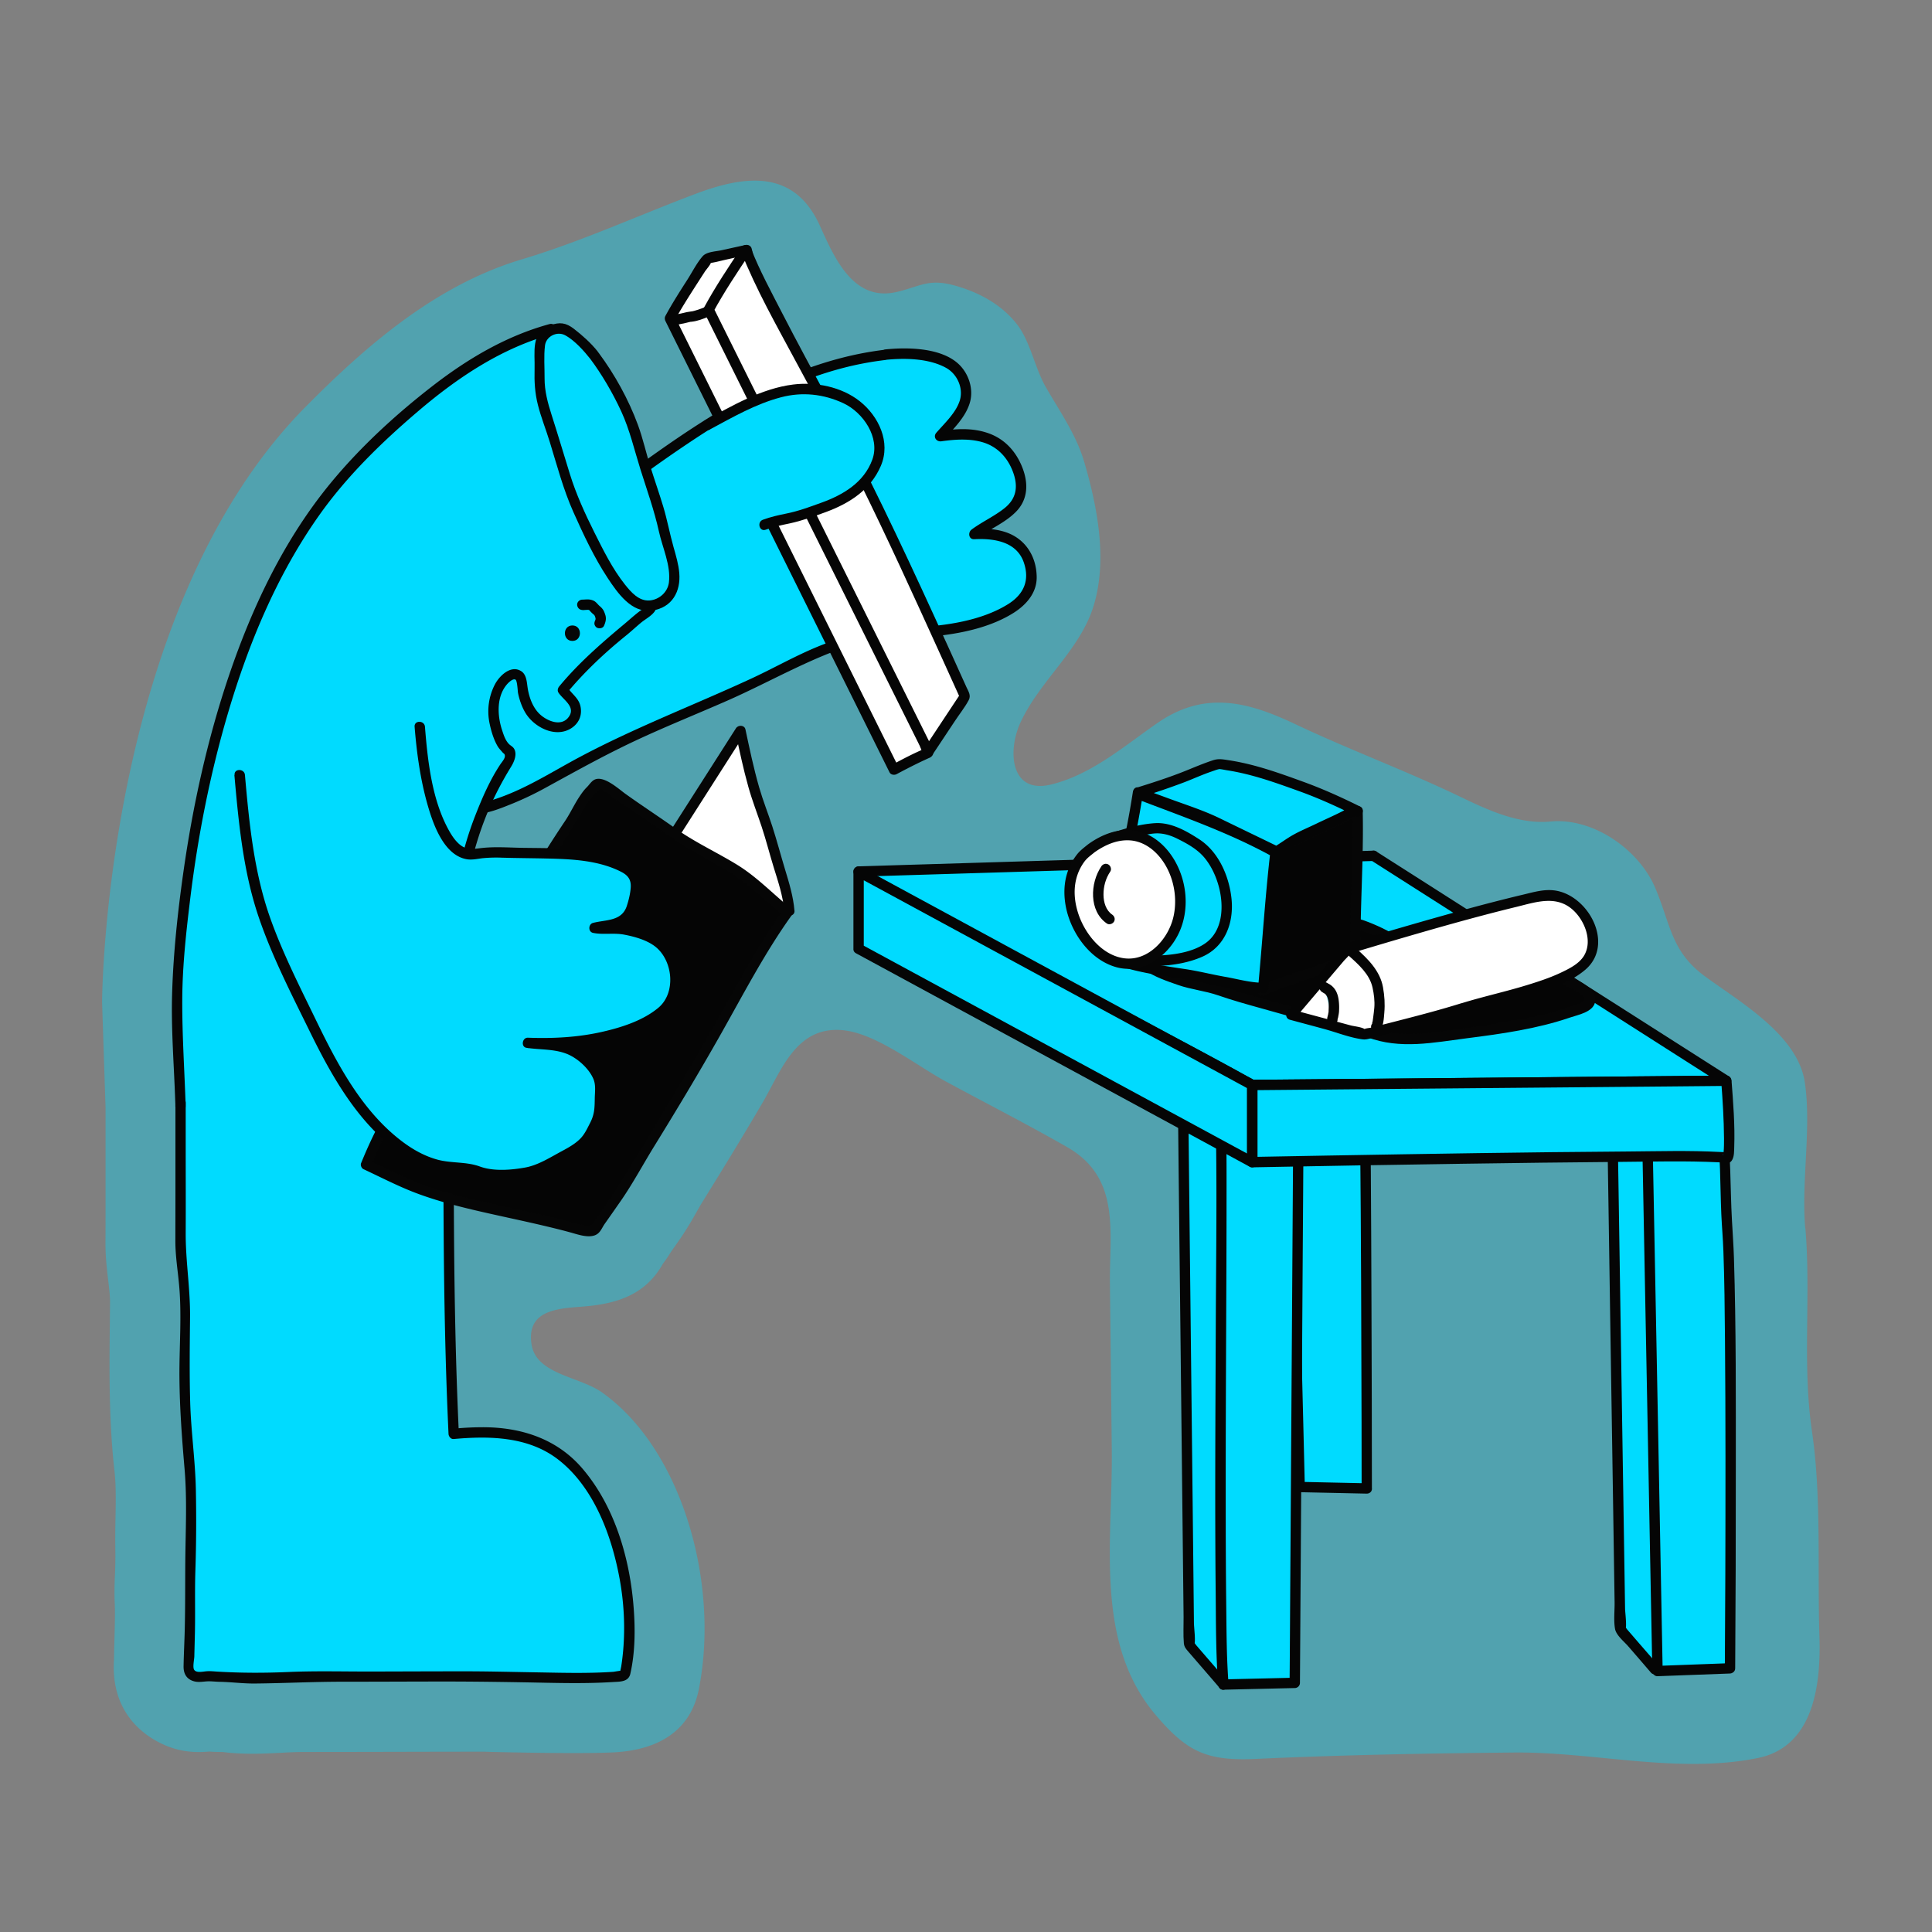 <svg xmlns="http://www.w3.org/2000/svg" width="246" height="246" fill="none"><rect width="100%" height="100%" fill="#808080" stroke="none"/><path fill="#00DBFF" d="M229.858 156.36c-.51-6.007.817-12.733-.053-18.556-.896-6.015-8.241-10.207-12.687-13.469-4.331-3.175-4.357-6.507-6.334-11.225-2.056-4.911-7.898-9.023-13.346-8.506-4.094.386-8.038-1.491-11.658-3.227-6.879-3.297-14.049-5.945-20.945-9.216-5.922-2.798-11.43-4.262-17.414-.132-4.243 2.929-8.443 6.62-13.609 7.866-5.166 1.245-5.543-4.28-3.883-7.883 2.434-5.28 7.477-9.147 9.251-14.654 1.898-5.902.572-12.742-1.124-18.538-1.01-3.455-3.11-6.428-4.885-9.515-1.397-2.429-1.986-5.805-3.62-7.936-1.977-2.578-4.876-4.148-7.968-5.007-3.4-.947-4.402.123-7.459.824-5.492 1.245-7.89-4.384-9.735-8.462-3.277-7.235-9.55-6.41-15.867-4.025-7.362 2.78-14.54 6.068-22.096 8.33-10.86 3.245-19.742 10.91-27.552 18.81C13.299 77.71 13 127.046 13 127.545v.158l.44 13.365v12.426c0 1.482 0 2.972-.01 4.454-.026 1.938.176 3.622.352 5.122.123 1.043.228 1.946.228 2.648l-.026 2.788c-.062 6.078-.132 12.365.589 18.758.21 1.833.175 3.937.131 6.156a104.343 104.343 0 0 0-.017 4.078 53.602 53.602 0 0 1-.053 3.078c-.044 1.078-.088 2.192-.026 3.516.061 1.307.009 2.999-.035 4.639-.027.824-.044 1.631-.053 2.359v.166c-.562 7.954 5.42 10.629 7.266 11.26 1.115.386 2.284.57 3.55.57.526 0 .992-.035 1.37-.061.483.044.931.052 1.326.052h.273c1.168.149 2.425.228 3.813.228 1.388 0 2.662-.07 3.822-.131a50.84 50.84 0 0 1 2.618-.097c3.883 0 7.766-.008 11.65-.017 3.777-.009 7.555-.018 11.272-.018.149 0 .518.009 1.036.027 2.162.052 6.651.149 10.552.149 2.126 0 3.769-.027 5.017-.088 7.749-.386 10.2-4.551 10.885-7.98 1.845-9.225.193-20.125-4.314-28.439-1.968-3.639-4.586-6.98-7.977-9.4-2.9-2.07-8.426-2.28-9.005-6.174-.686-4.639 3.97-4.525 7.02-4.814 4.102-.386 7.581-1.587 9.716-5.419.22-.29.51-.684.817-1.176.246-.394.519-.771.791-1.157.343-.491.694-.982 1.02-1.491a47.191 47.191 0 0 0 1.633-2.718c.273-.474.536-.947.826-1.412 2.109-3.403 4.876-7.892 7.582-12.514 2.399-4.095 4.261-9.778 10.165-9.269 4.27.368 9.427 4.507 13.214 6.551 5.131 2.78 10.358 5.445 15.428 8.348 6.835 3.911 5.368 10.769 5.438 17.372l.237 21.256c.123 11.541-2.284 24.458 5.65 33.744 3.997 4.683 6.519 5.806 12.704 5.525 10.947-.509 21.911-.71 32.867-.815 10.244-.097 20.831 2.762 31.04.701 7.152-1.447 8.039-9.409 7.846-15.443-.273-8.523.281-17.74-.949-26.141-1.265-8.602-.106-17.205-.844-25.913l-.017.009Z" opacity=".37"/><path fill="#00DBFF" d="M112.716 45.166c2.275-.255 7.608-.062 9.207 2.026 2.68 3.498-.132 5.962-2.24 8.356 3.743-.552 8.065-.473 9.866 4.175 1.968 5.077-2.337 5.858-5.508 8.27 3.523-.22 7.081.718 7.292 5.383.255 5.63-11.668 7.06-15.252 7.174-2.039.061-3.787.868-5.869.938-1.573.052-2.776.316-4.323.868-2.222.798-4.243 1.894-6.37 2.929a224.548 224.548 0 0 1-12.053 5.402C81.5 93.168 75.78 95.905 69.77 99.368c-2.231 1.289-6.44 3.324-9.075 3.587-2.636.263-2.285-5.227-3.453-8.068-2.618-6.357-3.497-13.364-6.098-19.651-.667-1.614 12.836-6.656 14.11-7.27 2.17-1.052 4.13-1.342 6.414-1.912 2.759-.693 4.84-2.5 7.099-4.157 10.095-7.4 21.147-15.302 33.948-16.74v.009Z"/><path fill="#050505" d="M112.718 45.824c2.451-.255 5.517-.21 7.731 1.008 1.414.772 2.232 2.552 1.775 4.113-.457 1.56-1.907 2.903-2.996 4.148-.466.526 0 1.192.641 1.096 1.748-.246 3.602-.377 5.307.14 1.968.597 3.286 2.14 3.909 4.06.554 1.72.255 3.157-1.159 4.297-1.309 1.053-2.873 1.745-4.218 2.745-.474.35-.386 1.263.334 1.228 2.469-.132 5.395.28 6.317 2.955.782 2.28 0 4.051-1.977 5.297-3.426 2.148-8.003 2.77-11.983 2.981-1.538.08-2.979.447-4.481.737-1.766.342-3.532.272-5.271.798-3.805 1.157-7.328 3.28-10.921 4.946-7.327 3.393-14.865 6.26-22 10.067-3.127 1.666-6.123 3.586-9.444 4.867-.694.271-1.406.517-2.126.71-.51.14-1.344.447-1.872.272-.905-.307-1.115-1.815-1.282-2.605-.273-1.271-.422-2.578-.747-3.84-.413-1.588-1.142-3.087-1.643-4.648-1.195-3.718-2.02-7.542-3.137-11.278a69.854 69.854 0 0 0-.843-2.622c-.15-.43-.307-.859-.474-1.289-.062-.166-.334-1.087-.378-.868-.035.176.088-.061.22-.166.237-.193.474-.377.729-.553 1.651-1.087 3.496-1.894 5.297-2.692 1.801-.798 3.77-1.605 5.667-2.376 1.898-.772 3.655-1.57 5.614-2.044 1.731-.42 3.462-.745 5.06-1.57 1.6-.824 2.909-1.885 4.297-2.92 2.917-2.174 5.878-4.305 8.9-6.33 6.07-4.07 12.555-7.735 19.662-9.603a40.185 40.185 0 0 1 5.492-1.044c.834-.096.843-1.412 0-1.315-7.758.912-14.936 4.078-21.56 8.103-3.357 2.034-6.572 4.27-9.753 6.568-1.581 1.14-3.145 2.306-4.709 3.464-1.564 1.157-3.25 2.27-5.192 2.788-1.942.518-3.734.79-5.518 1.509-.685.271-1.344.596-2.03.877-1.888.771-3.777 1.534-5.648 2.34-2.03.878-4.103 1.764-5.983 2.939-.536.333-1.151.71-1.538 1.227-.597.816-.088 1.509.237 2.368 1.459 3.902 2.346 7.971 3.462 11.97.949 3.394 2.38 6.594 2.996 10.067.316 1.771.72 4.92 3.127 4.884 1.459-.026 2.996-.648 4.332-1.183a40.353 40.353 0 0 0 4.49-2.123c3.76-2.06 7.485-4.139 11.368-5.963 3.918-1.841 7.942-3.446 11.905-5.191 3.962-1.745 8.056-3.999 12.203-5.718.905-.377 1.836-.719 2.794-.955 1.089-.272 2.17-.281 3.286-.404 1.783-.193 3.479-.798 5.289-.885 4.243-.21 9.111-.869 12.774-3.166 1.626-1.026 2.97-2.552 2.952-4.56-.026-2.675-1.476-4.946-4.068-5.761-1.247-.395-2.591-.448-3.892-.378l.334 1.228c1.599-1.192 3.558-1.964 4.973-3.394 1.511-1.517 1.608-3.516.896-5.463-.773-2.104-2.223-3.78-4.366-4.542-2.144-.763-4.27-.561-6.37-.263l.641 1.096c1.257-1.42 2.785-2.859 3.339-4.727.518-1.762-.158-3.788-1.52-5.007-2.258-2.008-6.414-2.07-9.251-1.78-.835.087-.844 1.403 0 1.315v.018Z"/><path fill="#fff" d="M85.307 40.518c1.336-2.481 4.753-7.602 4.753-7.602l5.035-1.114s5.166 21.037 9.172 28.737c4.366 8.41 13.908 35.313 13.908 35.313s-1.564.64-4.323 2.131L85.307 40.518Z"/><path fill="#050505" d="M85.876 40.852c.8-1.464 1.696-2.876 2.592-4.28.422-.657.843-1.306 1.265-1.963.229-.351.703-.834.817-1.237.106-.377-.193.29-.28.167.017.017.395-.088.403-.088.554-.088 1.116-.245 1.66-.368l2.935-.65-.808-.455c.8 3.27 1.678 6.515 2.592 9.76 1.564 5.55 3.189 11.154 5.421 16.486.773 1.842 1.722 3.587 2.539 5.402 1.063 2.333 2.038 4.7 2.996 7.077 2.117 5.244 4.111 10.54 6.07 15.846a704.103 704.103 0 0 1 3.444 9.488l.457-.807c-1.537.632-3.022 1.412-4.48 2.201l.905.237c-3.225-6.49-6.44-12.97-9.665-19.459-5.122-10.321-10.253-20.643-15.375-30.964-1.168-2.35-2.328-4.691-3.496-7.042-.378-.754-1.512-.096-1.143.667 3.225 6.489 6.44 12.97 9.665 19.459l15.375 30.964c1.168 2.35 2.328 4.691 3.496 7.042.159.324.607.394.905.236a78.246 78.246 0 0 1 3.093-1.578c.272-.132.553-.254.826-.386.061-.026.421-.184.246-.105.307-.132.588-.439.457-.807a677.67 677.67 0 0 0-8.769-23.458 210.181 210.181 0 0 0-5.614-12.829c-2.407-5.042-3.953-10.55-5.5-15.899a306.471 306.471 0 0 1-3.198-11.856c-.087-.36-.474-.535-.808-.456l-3.03.667c-.739.166-1.89.175-2.408.771-.747.86-1.31 1.991-1.924 2.956-.975 1.517-1.95 3.043-2.803 4.621-.404.745.73 1.412 1.142.667v-.027Z"/><path fill="#fff" d="M90.225 39.431c1.336-2.482 4.753-7.603 4.753-7.603s.352.903 1.538 3.359c3.76 7.813 8.1 15.355 12.106 23.054 4.367 8.41 14.242 30.42 14.242 30.42s-2.478 3.771-4.656 7.033L90.225 39.431Z"/><path fill="#050505" d="M90.797 39.764c1.424-2.622 3.102-5.12 4.753-7.603l-1.203-.157c1.924 4.884 4.595 9.55 7.063 14.162 2.671 4.99 5.439 9.936 7.96 15.013 3.594 7.252 6.941 14.627 10.288 21.993.879 1.938 1.757 3.876 2.636 5.823v-.667c-1.546 2.35-3.101 4.692-4.656 7.033h1.142c-3.154-6.349-6.317-12.698-9.471-19.055-5.026-10.102-10.051-20.213-15.077-30.315l-3.426-6.893c-.378-.754-1.511-.096-1.142.666 3.154 6.35 6.317 12.698 9.47 19.056 5.026 10.102 10.052 20.213 15.077 30.315l3.427 6.893c.237.473.887.386 1.142 0 .931-1.395 1.862-2.798 2.785-4.192.58-.886 1.282-1.754 1.783-2.692.317-.605-.035-1.096-.298-1.666-1.38-3.07-2.777-6.139-4.182-9.208-4.209-9.19-8.523-18.31-13.32-27.21-2.029-3.763-4.067-7.516-6.018-11.313-1.362-2.648-2.811-5.314-3.9-8.085-.212-.526-.87-.658-1.204-.158-1.66 2.482-3.33 4.98-4.753 7.603-.404.745.729 1.412 1.142.666l-.018-.009Z"/><path fill="#00DBFF" d="M90.085 39.678c-.334.131-.668.28-1.02.386-.237.07-.483.149-.72.201-.21.044-.44.044-.65.097-.123.026-.264.044-.387.079-.202.052-.386.114-.597.149-.193.035-.395.052-.58.131"/><path fill="#050505" d="M89.908 39.046c-.334.132-.668.28-1.02.386-.166.053-.333.105-.5.15l-.22.052c-.079.017-.096.017-.044.008-.052 0-.096.01-.149.018-.36.044-.703.114-1.054.21-.317.088-.668.106-.975.22-.308.114-.58.447-.457.806.105.316.465.588.808.456.308-.113.659-.131.975-.219.15-.044.299-.079.457-.114.07-.017.132-.026.202-.044.08-.017.097-.017.044 0 .053 0 .097-.008.15-.017.737-.088 1.431-.368 2.126-.65.316-.13.58-.446.456-.806-.096-.307-.465-.596-.808-.456h.009Z"/><path fill="#00DBFF" d="M90.077 54.102c7.75-4.166 11.861-6.121 17.932-3.192 2.504 1.201 4.753 5.007 3.708 7.76-1.696 4.482-5.702 5.595-9.647 6.858-3.101 1-1.748.167-4.753 1.28"/><path fill="#050505" d="M90.41 54.672c2.89-1.552 5.842-3.254 9.04-4.087 2.706-.71 5.403-.42 7.933.755 2.531 1.175 4.692 4.375 3.699 7.155-1.054 2.938-3.734 4.525-6.528 5.525-1.432.517-2.917 1.07-4.419 1.368-1.037.21-1.986.42-2.996.789-.79.29-.448 1.561.352 1.272 1.036-.386 2.011-.588 3.075-.807 1.555-.333 3.11-.903 4.603-1.447 3.014-1.114 5.676-2.824 6.985-5.867 1.309-3.043-.29-6.331-2.653-8.217-2.364-1.885-5.676-2.499-8.514-2.148-4.024.5-7.74 2.701-11.245 4.586-.747.404-.08 1.535.667 1.14v-.017Z"/><path fill="#00DBFF" d="M57.691 136.068c0-10.751-.588-21.493 3.321-31.7.387-1.009.8-2 1.248-2.982.632-1.386 1.274-2.718 2.152-3.946.281-.395.501-.833.545-1.333.062-.623-.325-.561-.685-.956-.396-.43-.668-1.149-.87-1.71-.378-1.052-.694-2.324-.571-3.446.158-1.395.905-3.929 2.6-4.104.747-.08.879.368.993 1.043.132.772.176 1.509.492 2.236.167.386.378.72.492 1.114.053.193.167.368.299.509.334.35.685.763 1.072 1.06.492.378 1.16.544 1.766.667.659.132 1.397 0 1.941-.403.404-.298.782-.737.835-1.245.053-.544-.044-1.14-.343-1.605-.254-.403-.615-.728-.966-1.052-.114-.106-.281-.246-.325-.386.22-.21.325-.491.545-.684.43-.386.825-.807 1.238-1.21.589-.58 1.116-1.22 1.678-1.824.747-.798 1.59-1.553 2.416-2.254 1.01-.85 2.074-1.649 3.067-2.517.28-.245.483-.482.79-.701.308-.22.58-.413.853-.658.342-.307.817-.474.667-1.026a8.656 8.656 0 0 1-.246-1.263 4.756 4.756 0 0 0-.123-.614c-.298-1.078-.729-2.13-1.133-3.165-1.177-2.964-2.574-5.84-3.989-8.7-3.347-6.778-6.686-13.67-7.257-21.318-8.416 2.254-16.069 8.138-24.485 16.644-21.648 21.888-23.116 65.77-23.116 68.988l.44 13.364v11.172c0 1.991.008 3.982-.01 5.981-.026 2.613.598 5.104.58 7.726-.052 6.813-.254 13.671.51 20.406.413 3.683.114 7.436.176 11.154.053 2.982-.167 4.455-.08 6.305.115 2.385-.043 5.2-.078 7.629-.018 1.228-.334 1.816.79 2.201.484.167 1.837-.14 2.381-.008.43.096 1.459 0 1.907.079 2.926.464 6.405-.027 9.383-.027 7.661 0 15.322-.044 22.984-.044.817 0 17.896.509 18.037-.21 1.282-6.393.395-15.118-3.339-22.011-4.349-8.024-10.077-9.427-18.459-8.655-.826-17.416-.632-34.84-.632-52.291"/><path fill="#050505" d="M58.35 136.068c0-10.575-.545-21.449 3.294-31.525.932-2.447 2.065-4.692 3.436-6.92.377-.613.8-1.578.377-2.288-.149-.254-.404-.368-.614-.561-.493-.474-.712-1.193-.923-1.833-.597-1.824-.72-4.244.641-5.814.158-.184.756-.79 1.081-.587.228.149.272 1.464.316 1.692.185.947.598 2.105 1.178 2.885 1.22 1.666 3.777 2.85 5.675 1.561.79-.535 1.221-1.36 1.16-2.306-.088-1.412-1.028-1.807-1.73-2.877l-.106.798c2.231-2.7 4.84-5.156 7.564-7.357.642-.517 1.248-1.087 1.88-1.614.536-.456 1.283-.833 1.722-1.394.36-.473.273-.92.158-1.464-.166-.798-.28-1.579-.535-2.36-2.329-7.058-6.397-13.416-9.129-20.3-1.52-3.823-2.653-7.796-2.987-11.909-.035-.42-.395-.754-.835-.63-5.438 1.481-10.323 4.357-14.76 7.777-4.726 3.648-9.277 7.814-13.073 12.418-5.939 7.2-10.007 15.767-12.985 24.553-2.759 8.147-4.613 16.601-5.816 25.107-.72 5.077-1.265 10.207-1.423 15.337-.141 4.569.245 9.19.395 13.759l.026.675c.027.842 1.318.851 1.318 0v-.456c0-.85-1.318-.85-1.318 0v11.839c0 1.92-.009 3.841-.009 5.761 0 1.921.317 3.78.484 5.674.342 3.841.008 7.778.035 11.637.026 3.858.316 7.769.65 11.663.334 3.893.132 7.804.097 11.68-.027 2.912 0 5.823-.07 8.734-.036 1.579-.124 3.166-.15 4.745-.018.973.413 1.692 1.406 1.929.5.123 1.036.026 1.537-.009.545-.035 1.063.044 1.608.053 1.52.026 3.031.236 4.56.219 3.61-.035 7.213-.219 10.833-.228 3.97 0 7.95-.018 11.922-.026 3.97-.009 7.731.035 11.606.105 3.874.07 7.432.193 11.131-.035.931-.062 2.038.017 2.284-1.061.65-2.885.633-6.007.378-8.927-.536-6.06-2.451-12.461-6.448-17.162-3.163-3.727-7.6-5.235-12.397-5.296a38.315 38.315 0 0 0-4.024.184l.659.657c-.817-17.415-.633-34.857-.633-52.29 0-.851-1.318-.851-1.318 0 0 17.433-.184 34.875.633 52.29.018.334.29.693.659.658 4.595-.412 9.532-.324 13.337 2.64 4.524 3.525 6.782 9.681 7.784 15.135.553 3.008.72 6.095.457 9.147-.062.675-.14 1.35-.246 2.025-.01.079-.194.886-.167.904 0 0 .237-.404.28-.351-.043-.044-1.018.131-1.106.14-3.418.237-6.888.114-10.314.061-3.032-.052-6.063-.131-9.094-.122-3.76 0-7.52.017-11.272.026-3.751.009-7.16-.096-10.727.061-3.04.132-6 .132-9.032-.052-.457-.026-.887-.079-1.353-.044-.44.026-1.344.263-1.608-.21-.193-.351.027-1.298.035-1.684.018-.824.044-1.658.062-2.482.08-2.797-.018-5.586.07-8.375.114-3.463.132-6.971.062-10.444-.08-3.683-.615-7.348-.72-11.04-.106-3.692-.053-7.244-.018-10.865.035-3.622-.571-7.121-.554-10.707.018-3.587 0-7.288 0-10.936v-5.594c0-.851-1.318-.851-1.318 0v.456h1.318c-.15-4.534-.457-9.085-.439-13.619.018-4.279.492-8.585 1.01-12.829.976-8.007 2.54-15.97 4.824-23.712 2.61-8.822 6.202-17.486 11.527-25.045 3.567-5.069 8.082-9.454 12.8-13.461 4.99-4.244 10.578-7.963 16.966-9.708l-.835-.631c.553 6.814 3.19 13.11 6.141 19.196 1.617 3.332 3.312 6.62 4.736 10.04.659 1.579 1.397 3.21 1.678 4.903.052.298.29.876.158 1.148-.106.22-.668.544-.844.684-.632.483-1.212 1.018-1.818 1.526-2.961 2.473-5.87 4.999-8.338 7.98-.184.22-.272.535-.105.798.615.938 2.266 1.815 1.291 3.122-.975 1.307-2.846.43-3.707-.412-.861-.842-1.292-2.06-1.485-3.175-.132-.754-.114-1.806-.852-2.27-1.336-.834-2.803.64-3.356 1.727a7.456 7.456 0 0 0-.66 4.937c.203.964.51 2.017 1.01 2.876.177.307.414.535.642.807.167.193.238.131.29.368.08.36-.351.833-.544 1.114-1.353 2.026-2.329 4.288-3.216 6.551-1.854 4.726-2.776 9.742-3.19 14.784-.474 5.806-.298 11.646-.298 17.46 0 .851 1.318.851 1.318 0v-.009Z"/><path fill="#00DBFF" d="m155.777 214.492-4.376-5.06-.746-67.9 6.281 2.499.844 62.209"/><path fill="#050505" d="m156.242 214.027-2.477-2.859-1.468-1.701c-.087-.097-.254-.395-.386-.447-.229-.088.097.412.14.377.229-.167-.026-2.333-.026-2.605l-.158-14.785-.448-40.566-.106-9.918-.834.631c2.091.833 4.182 1.666 6.282 2.491l-.484-.632.29 20.976c.15 11.19.308 22.371.457 33.56l.106 7.673c.008.842 1.326.851 1.317 0l-.289-20.976c-.15-11.189-.308-22.37-.457-33.56l-.106-7.673c0-.315-.211-.526-.483-.631-2.091-.833-4.182-1.666-6.282-2.49-.404-.158-.834.245-.834.631.026 2.718.061 5.428.087 8.147l.211 18.836.238 21.528c.061 5.288.114 10.585.175 15.873.009 1.096-.061 2.236.035 3.332.044.473.282.737.589 1.087l3.189 3.692.791.921c.553.64 1.485-.289.931-.93v.018Z"/><path fill="#00DBFF" d="m210.681 212.518-4.376-5.068-1.045-67.217 7.134 2.438"/><path fill="#050505" d="M211.146 212.053c-.826-.956-1.652-1.912-2.478-2.859l-1.467-1.701c-.088-.096-.255-.395-.386-.447-.229-.088.096.412.14.377.22-.158-.035-2.28-.035-2.534l-.228-14.61c-.211-13.399-.413-26.799-.624-40.198a3599.77 3599.77 0 0 1-.149-9.857l-.835.632c2.381.815 4.753 1.622 7.134 2.438.808.271 1.151-1 .351-1.272-2.381-.816-4.753-1.622-7.134-2.438-.404-.14-.843.228-.834.632.14 8.953.281 17.906.413 26.851.193 12.312.386 24.615.571 36.927.017 1.088-.132 2.315.052 3.394.141.824 1.151 1.622 1.678 2.227.967 1.114 1.925 2.228 2.891 3.35.553.64 1.485-.289.931-.929l.009.017Z"/><path fill="#00DBFF" d="M174.024 189.525s-.027-55.422-.571-63.516c-.387-5.621 0-10.207-.765-16.24h-9.181l1.977 79.572 8.54.184Z"/><path fill="#050505" d="M174.683 189.525c0-7.647-.027-15.293-.053-22.931-.044-11.672-.07-23.344-.325-35.007-.035-1.754-.07-3.508-.176-5.262-.316-5.515-.105-11.058-.782-16.547-.044-.351-.263-.658-.659-.658h-9.181c-.351 0-.667.298-.659.658.062 2.639.132 5.288.194 7.927l.474 18.933c.193 7.673.378 15.337.571 23.01l.492 19.898c.053 2.175.106 4.358.167 6.533.026 1.035-.035 2.104.079 3.13v.132c.009.36.299.649.659.658l8.54.184c.852.017.852-1.298 0-1.316l-8.54-.184.659.658c-.062-2.64-.132-5.288-.193-7.927l-.475-18.933c-.193-7.673-.378-15.338-.571-23.011l-.492-19.897c-.053-2.175-.105-4.358-.167-6.533l-.052-2.043c0-.307.07-.789-.027-1.088-.009-.035 0-.096 0-.131l-.659.658h9.181l-.659-.658c.659 5.332.413 10.689.756 16.047.088 1.421.132 2.851.176 4.28.131 5.06.175 10.12.228 15.171.114 11.935.149 23.869.176 35.813 0 2.815.009 5.639.009 8.454 0 .85 1.317.85 1.317 0l-.008-.018Z"/><path fill="#00DBFF" d="M220.282 212.431c.07-10.102.246-48.81-.317-55.676-.395-4.77 0-8.655-.79-13.768h-9.454l1.336 69.786 9.225-.342Z"/><path fill="#050505" d="M220.94 212.43c.062-8.392.08-16.784.08-25.176 0-9.032.043-18.074-.238-27.106-.052-1.587-.167-3.174-.254-4.762-.238-4.209-.097-8.4-.721-12.575-.044-.28-.369-.482-.632-.482h-9.454c-.351 0-.668.298-.659.658l.448 23.685.712 37.48c.053 2.876.105 5.753.167 8.62 0 .342.299.676.659.658l9.225-.342c.843-.035.852-1.35 0-1.315l-9.225.342.659.657-.448-23.685-.712-37.48c-.053-2.876-.105-5.753-.167-8.62l-.659.657h9.454l-.633-.482c.562 3.806.466 7.629.633 11.462.07 1.56.21 3.104.263 4.665.141 3.727.167 7.462.202 11.189.088 10.006.07 20.003.044 30.009-.017 3.981-.035 7.962-.061 11.935 0 .85 1.309.85 1.317 0v.008Z"/><path fill="#00DBFF" d="M155.778 214.492c-.773-9.848-.035-60.184-.334-72.811l9.901.298-.474 72.293-9.093.211v.009Z"/><path fill="#050505" d="M156.437 214.491c-.255-3.271-.264-6.568-.299-9.848-.061-5.209-.07-10.417-.07-15.626 0-11.444.088-22.888.105-34.341 0-4.332.027-8.664-.079-12.996l-.659.658c3.304.096 6.598.202 9.902.298l-.659-.658-.158 24.405c-.088 12.979-.167 25.948-.255 38.927-.018 2.99-.035 5.98-.062 8.971l.659-.658-9.093.211c-.843.017-.852 1.332 0 1.315l9.093-.211a.662.662 0 0 0 .659-.657l.158-24.405c.088-12.978.167-25.948.255-38.927.018-2.99.035-5.98.062-8.971 0-.359-.308-.648-.659-.657-3.304-.097-6.598-.202-9.902-.298a.664.664 0 0 0-.659.657c.211 9.147.062 18.31.027 27.457-.044 11.259-.123 22.519-.009 33.779.035 3.85.017 7.726.316 11.566.062.842 1.38.842 1.318 0l.009.009Z"/><path fill="#00DBFF" d="m174.901 108.971 44.921 28.64-60.367.535c-7.995-4.56-35.687-18.679-50.131-27.176l65.577-2.008v.009Z"/><path fill="#050505" d="M174.568 109.541c5.061 3.227 10.113 6.445 15.173 9.672 8.066 5.139 16.122 10.278 24.187 15.425 1.854 1.184 3.708 2.359 5.553 3.543l.334-1.228c-4.235.035-8.461.079-12.696.114-8.539.079-17.079.149-25.628.228-6.624.062-13.257.114-19.882.176-.623 0-1.256-.018-1.889.017-.087 0-.193.018-.281 0 .484.097-.36-.298-.518-.386-.369-.21-.747-.412-1.116-.622-4.173-2.298-8.399-4.516-12.616-6.744-10.815-5.726-21.674-11.391-32.305-17.459a242.371 242.371 0 0 1-3.233-1.877l-.334 1.228c7.371-.228 14.751-.448 22.122-.676l35.372-1.078c2.697-.079 5.385-.167 8.082-.246.844-.026.853-1.341 0-1.315-7.371.228-14.751.447-22.122.675l-35.371 1.079c-2.698.079-5.386.166-8.083.245-.642.018-.905.886-.334 1.228 10.411 6.112 21.13 11.707 31.795 17.345 4.692 2.482 9.384 4.946 14.049 7.472.817.438 1.643.886 2.451 1.333.624.342 1.371.956 2.065 1.096.307.061.685 0 .992 0l17.809-.158c8.645-.079 17.29-.158 25.936-.228 3.426-.026 6.844-.061 10.27-.088 1.722-.017 3.488.079 5.21-.043h.237c.668 0 .879-.877.334-1.228-5.061-3.227-10.112-6.445-15.173-9.673a32534.96 32534.96 0 0 1-24.187-15.425c-1.854-1.184-3.708-2.359-5.553-3.542-.72-.456-1.379.684-.667 1.14h.017Z"/><path fill="#00DBFF" d="M109.324 120.809v-9.83l50.122 27.167v9.839l-50.122-27.176Z"/><path fill="#050505" d="M109.984 120.809v-9.83l-.993.57c5.632 3.051 11.272 6.112 16.904 9.164 8.996 4.875 17.984 9.751 26.981 14.627 2.082 1.131 4.155 2.253 6.238 3.385l-.326-.57v9.83l.993-.57-16.903-9.164c-8.997-4.876-17.985-9.751-26.981-14.627-2.083-1.131-4.156-2.254-6.238-3.385-.747-.403-1.415.728-.668 1.14 5.632 3.052 11.272 6.112 16.904 9.164 8.996 4.876 17.984 9.751 26.981 14.627 2.082 1.131 4.155 2.254 6.238 3.385.439.237.992-.062.992-.57v-9.83a.662.662 0 0 0-.325-.57c-5.631-3.052-11.272-6.113-16.903-9.164-8.997-4.876-17.985-9.752-26.981-14.627-2.083-1.132-4.156-2.254-6.238-3.385-.44-.237-.993.061-.993.57v9.83c0 .851 1.318.851 1.318 0Z"/><path fill="#00DBFF" d="M159.45 138.147v9.831s59.567-1.149 60.367-.535c.799.605 0-9.831 0-9.831l-60.367.535Z"/><path fill="#050505" d="M158.792 138.147v9.83c0 .351.298.666.658.658 8.971-.176 17.941-.325 26.902-.456 6.634-.097 13.267-.184 19.9-.237 4.191-.035 8.408-.149 12.599.053.211.008.43.035.641.043.018 0 .149-.008-.009-.026.492.061.809.167 1.09-.351.254-.464.228-1.14.246-1.648.096-2.789-.132-5.621-.343-8.401-.026-.351-.281-.658-.659-.658l-20.374.184-32.498.29c-2.504.026-4.999.043-7.503.07-.844 0-.853 1.324 0 1.315l20.374-.184 32.498-.289c2.504-.027 4.999-.044 7.503-.071l-.659-.657c.185 2.446.343 4.911.36 7.366 0 .57 0 1.149-.052 1.719 0 .044-.079.368-.071.386-.219-.316 1.239-.044.563-.299-.281-.105-.677-.087-.976-.105-3.918-.21-7.872-.088-11.79-.061-12.678.087-25.364.298-38.042.517-3.233.053-6.466.114-9.691.176l.659.657v-9.83c0-.851-1.318-.851-1.318 0l-.008.009Z"/><path fill="#00DBFF" d="M75.666 45.253a9.619 9.619 0 0 0-1.608-1.675c-.633-.508-1.178-1.113-1.89-1.56-.614-.386-.799-.281-1.405-.132-1.195.29-1.994.798-2.03 2.087-.026.886.018 1.771 0 2.657-.017.886-.105 1.763 0 2.683.212 1.798.8 3.534 1.398 5.236.93 2.657 1.51 5.437 2.512 8.076 1.002 2.64 2.285 5.121 3.567 7.638.756 1.49 1.617 2.938 2.645 4.28.755.99 1.713 2.14 3.004 2.49 1.292.35 2.671-.386 3.436-1.36.843-1.087.562-3.112.246-4.331-.343-1.298-.747-2.534-1.01-3.841-.704-3.482-2.153-6.779-3.014-10.225a30.773 30.773 0 0 0-3.734-8.726c-.712-1.14-1.335-2.262-2.126-3.288l.009-.009Z"/><path fill="#050505" d="M76.133 44.788c-.87-1.096-1.95-2.06-3.057-2.92-1.02-.79-1.81-.877-3.005-.456-2.54.886-1.933 3.438-2.003 5.612-.044 1.561.035 3 .421 4.525.404 1.605 1.028 3.14 1.511 4.718.932 3.017 1.714 6.033 3.005 8.927 1.292 2.894 2.654 5.805 4.384 8.427 1.239 1.868 3.031 4.482 5.623 4.122 2.592-.36 3.681-2.464 3.48-4.78-.097-1.14-.431-2.235-.739-3.331-.474-1.684-.79-3.412-1.291-5.087-.501-1.675-1.107-3.385-1.634-5.077-.563-1.789-.958-3.622-1.608-5.384-1.195-3.236-2.935-6.384-4.99-9.156-.501-.675-1.643-.017-1.143.667 1.555 2.078 2.926 4.429 4.016 6.787 1.089 2.36 1.669 4.929 2.46 7.437.79 2.508 1.748 5.182 2.337 7.857.456 2.07 1.537 4.323 1.273 6.48-.149 1.22-1.203 2.184-2.433 2.298-1.38.123-2.399-1.061-3.172-2.034-1.599-2.017-2.732-4.332-3.883-6.621-1.204-2.412-2.32-4.85-3.12-7.428-.799-2.578-1.528-5.042-2.336-7.559-.483-1.508-.896-3.043-.888-4.639.01-1.35-.114-2.85.053-4.183.14-1.175 1.546-1.868 2.592-1.289 1.177.64 2.39 2 3.207 3.034.527.667 1.45-.271.931-.93l.009-.017Z"/><path fill="#060606" d="M72.885 81.61c1.274 0 1.274-1.972 0-1.972s-1.274 1.973 0 1.973Z"/><path fill="#fff" d="M100.496 115.951c-.131-2.245-1.642-6.375-2.213-8.559-.888-3.376-1.353-3.788-2.302-7.147-.712-2.499-1.151-4.647-1.696-7.181l-8.188 12.82"/><path fill="#060606" d="M101.156 115.952c-.141-1.789-.676-3.534-1.195-5.244-.553-1.824-1.037-3.675-1.625-5.49-.536-1.657-1.186-3.271-1.67-4.954-.702-2.43-1.22-4.911-1.748-7.384-.123-.579-.914-.605-1.204-.158-2.732 4.27-5.455 8.55-8.188 12.821-.457.719.686 1.376 1.142.666 2.733-4.271 5.456-8.55 8.189-12.82l-1.204-.158c.5 2.341.993 4.682 1.643 6.989.483 1.727 1.133 3.376 1.696 5.077.562 1.701 1.001 3.446 1.528 5.156.528 1.71 1.186 3.631 1.327 5.499.062.842 1.379.842 1.318 0h-.009Z"/><path fill="#050505" d="M100.311 116.162c-1.124 1.544-2.1 3.271-3.101 4.893-2.934 4.771-5.57 9.717-8.4 14.549-2.424 4.139-4.928 8.234-7.458 12.312-.8 1.289-1.494 2.648-2.329 3.919-.623.956-1.317 1.86-1.923 2.824-.308.5-.738.886-.976 1.421-.237.535-.413.622-1.019.657a10.71 10.71 0 0 1-2.293-.456 72.57 72.57 0 0 0-3.347-.841c-3.585-.842-7.205-1.553-10.772-2.456-2.222-.561-4.146-1.157-6.308-2.017-1.959-.771-3.883-1.815-5.746-2.674 1.204-2.938 2.566-5.902 4.508-8.436 2.073-2.719 3.725-5.613 5.49-8.585 4.06-6.814 8.127-13.628 12.125-20.477 1.072-1.841 2.152-3.77 3.47-5.463 1.037-1.324 2.047-3.99 3.374-4.954.246-.185.184-.474.5-.57.58-.184 3.497 2.052 4.139 2.481 1.572 1.061 3.215 2.044 4.753 3.227 2.548 1.973 5.5 3.341 8.267 4.973 2.768 1.631 4.578 3.691 7.029 5.656"/><path fill="#060606" d="M99.74 115.838c-2.873 3.99-5.236 8.418-7.652 12.689-2.416 4.27-5.096 8.901-7.767 13.285-2.67 4.385-5.06 8.585-7.907 12.663-.263.386-.57.947-.878 1.28-.413.439-.835.307-1.432.193-1.292-.263-2.566-.684-3.849-.991-2.556-.605-5.122-1.14-7.687-1.719-2.565-.578-5.254-1.21-7.81-2.078-2.707-.921-5.22-2.218-7.802-3.429l.298.746c1.116-2.727 2.364-5.428 4.095-7.822a97.3 97.3 0 0 0 4.884-7.454c3.26-5.49 6.537-10.971 9.779-16.478a578.407 578.407 0 0 1 8.733-14.337c.272-.43.553-.868.922-1.228.185-.175.36-.342.545-.526.246-.254-.105-.14.035-.149.545-.044 1.713 1.008 2.144 1.306 1.845 1.281 3.76 2.473 5.57 3.789 2.645 1.92 5.43 3.464 8.259 5.086 2.829 1.622 5.052 3.902 7.564 5.945.65.527 1.59-.394.931-.929-2.284-1.85-4.313-3.999-6.826-5.551s-5.35-2.85-7.828-4.604c-2.135-1.517-4.323-2.938-6.449-4.463-.878-.632-2.943-2.552-4.094-1.675-.307.228-.518.57-.79.841-.37.36-.677.798-.967 1.237-.668 1.008-1.169 2.122-1.845 3.122a151.121 151.121 0 0 0-5.078 8.111 2701.828 2701.828 0 0 1-10.367 17.495c-1.819 3.052-3.567 6.147-5.685 8.997-2.117 2.85-3.514 5.753-4.814 8.927-.097.246.061.632.298.746 2.329 1.087 4.604 2.28 7.02 3.165 2.416.886 4.797 1.509 7.248 2.087 2.619.614 5.254 1.158 7.881 1.763 1.397.324 2.794.658 4.173 1.035.905.245 2.18.719 3.12.386.711-.246.895-.912 1.29-1.474.713-1.008 1.415-2.017 2.118-3.025 1.52-2.21 2.794-4.604 4.209-6.893 2.846-4.612 5.64-9.26 8.31-13.978 2.935-5.182 5.72-10.593 9.199-15.434.492-.692-.65-1.35-1.142-.666l.044.009Z"/><path fill="#00DBFF" d="M30.502 98.685c1.31 14.917 2.82 18.118 6.704 26.387 3.54 7.533 7.784 17.433 15.243 21.932 1.705 1.026 3.813 1.666 5.825 1.736.703.026 1.37.044 2.056.237.518.149.993.403 1.52.526.57.132 1.142.07 1.713.053 1.177-.035 2.346-.071 3.514-.255 1.266-.201 2.548-.999 3.69-1.578 1.292-.658 3.058-1.526 3.98-2.719.334-.429.598-1.026.853-1.508.28-.517.606-1.149.738-1.727.105-.474.035-.991.035-1.482 0-.728.079-1.5.026-2.228-.105-1.499-1.906-3.227-3.066-3.999-1.784-1.183-4.112-.92-6.133-1.262 4.622.193 9.48-.281 13.759-2.096 1.502-.632 4.234-2.017 4.727-3.876.193-.728.29-1.526.263-2.271-.044-1.386-.5-2.605-1.318-3.719-.957-1.306-2.442-1.745-3.936-2.201-1.405-.421-2.504-.5-3.927-.464-.281 0-.8.078-1.107-.036 1.265-.368 2.9-.21 3.936-1.201.65-.623.826-1.342 1.028-2.201.36-1.535.755-3.192-.826-4.095-2.996-1.693-6.95-1.929-10.27-1.991-1.82-.035-3.638-.026-5.465-.096a19.34 19.34 0 0 0-2.671.07c-.931.096-1.599.368-2.522-.07-.922-.439-1.572-1.263-2.082-2.105-1.361-2.227-2.003-4.911-2.495-7.445a56.955 56.955 0 0 1-.87-6.472"/><path fill="#050505" d="M29.844 98.685c.536 6.033 1.115 12.207 3.057 17.977 1.696 5.033 4.191 9.883 6.528 14.644 2.917 5.955 6.457 12.242 12.168 15.943 1.538 1 3.26 1.692 5.078 1.99 1.02.167 2.065.079 3.075.281 1.01.202 1.793.693 2.785.728 1.89.07 4.147.026 5.93-.658 1.626-.622 3.287-1.526 4.771-2.455 1.722-1.079 2.706-2.543 3.48-4.402.413-1 .298-1.938.333-2.999.027-.912.115-1.824-.22-2.693-.588-1.49-1.95-2.814-3.303-3.639-1.853-1.122-4.076-.921-6.14-1.236l-.177 1.289c3.69.14 7.433-.105 11.009-1.105 2.574-.71 5.772-1.842 7.45-4.051 1.801-2.368 1.046-6.446-.993-8.436-1.028-1-2.433-1.474-3.786-1.86a12.894 12.894 0 0 0-2.302-.447c-.888-.079-1.871.132-2.733-.052v1.271c1.318-.342 2.794-.263 3.928-1.122 1.133-.86 1.397-2.184 1.66-3.464.238-1.158.352-2.456-.465-3.429-.888-1.061-2.61-1.561-3.901-1.912-3.4-.929-6.985-.841-10.473-.894-1.836-.026-3.699-.184-5.526.053-.966.122-1.73.201-2.54-.474-.702-.588-1.194-1.429-1.607-2.227-1.968-3.806-2.486-8.56-2.82-12.768-.07-.842-1.388-.842-1.318 0 .272 3.393.747 6.84 1.704 10.119.703 2.412 2.074 6.279 4.964 6.753.66.105 1.3-.053 1.96-.132a18.12 18.12 0 0 1 2.486-.07c1.88.053 3.76.061 5.65.105 3.17.07 6.588.211 9.479 1.666.914.456 1.344 1.009 1.274 2.035-.053.763-.255 1.596-.492 2.324-.641 1.99-2.645 1.745-4.305 2.174-.606.158-.65 1.132 0 1.272 1.283.263 2.627-.026 3.936.219 1.309.246 2.794.658 3.857 1.43 2.38 1.727 2.829 5.945.536 7.874-1.96 1.64-4.657 2.5-7.1 3.061-3.118.719-6.334.885-9.523.763-.729-.027-.922 1.175-.175 1.289 1.686.254 3.505.131 5.113.763 1.344.526 2.811 1.841 3.391 3.174.352.807.193 1.693.184 2.543-.017 1.193-.035 2-.597 3.087-.36.702-.685 1.429-1.248 1.999-.658.667-1.51 1.14-2.328 1.579-1.458.78-3.004 1.78-4.639 2.087-1.818.333-4.085.517-5.824-.123-1.74-.64-3.673-.386-5.474-.894-1.67-.474-3.163-1.333-4.525-2.377-4.99-3.823-8.1-9.672-10.788-15.214-2.1-4.332-4.34-8.717-5.94-13.259-2.038-5.806-2.644-12.023-3.18-18.109-.07-.833-1.397-.842-1.318 0l-.026.009ZM181.951 123.247a16.45 16.45 0 0 0-1.309-1.262c-2.776-2.35-6.08-4.069-9.656-4.911-1.168-.272-2.284-.289-3.452-.395-2.452-.228-4.753-1.043-7.17-1.341-2.416-.299-5.086-.149-7.494-.167-1.88-.009-3.822-.184-5.658.298-2.451.64-2.838 2.92-2.512 5.235.21 1.491 1.379 2.421 2.723 2.947 1.344.526 2.469 1.122 3.866 1.456.914.219 1.924.298 2.811.596 2.381.78 4.472 1.657 6.915 2.157 2.758.57 5.385 1.631 8.091 2.403 4.217 1.201 10.262 2.394 14.312-.097 2.627-1.613.413-4.919-1.467-6.936v.017Z"/><path fill="#060606" d="M182.416 122.782c-2.249-2.359-5.087-4.157-8.109-5.349-3.47-1.377-7.178-1.351-10.78-2.157-3.602-.807-7.16-.711-10.859-.755-2.68-.026-6.8-.552-8.224 2.386-1.028 2.122-.659 5.174 1.309 6.594 1.222.886 2.847 1.43 4.261 1.921 1.661.578 3.418.736 5.087 1.315 3.55 1.228 7.205 2.026 10.772 3.201 3.083 1.017 6.202 1.929 9.444 2.245 1.67.166 3.365.158 5.017-.158 1.432-.272 3.224-.816 4.226-1.938 2.056-2.298-.554-5.595-2.135-7.314-.571-.622-1.502.307-.931.93.861.947 1.73 1.99 2.205 3.201.536 1.368.167 2.341-1.16 3.016-2.354 1.202-5.166 1.21-7.731.895-2.803-.342-5.526-1.14-8.206-2.017-2.935-.965-5.966-1.561-8.891-2.543-1.362-.456-2.715-1.044-4.121-1.368-1.669-.395-3.207-.693-4.797-1.368-1.124-.483-2.477-.868-3.127-2-.563-.964-.545-2.595-.194-3.648.984-2.972 5.799-2.034 8.171-2.043 3.172-.009 6.22-.035 9.339.658 1.643.368 3.268.736 4.955.877 1.687.14 3.356.386 4.999.947 3.198 1.087 6.229 2.946 8.558 5.393.588.614 1.52-.316.931-.93l-.009.009Z"/><path fill="#050505" d="M174.235 131.419c2.627 1.035 5.368 1.167 8.135.711 2.768-.456 5.412-.649 8.101-1.149 1.634-.307 3.224-.614 4.885-.833 1.66-.219 3.47-.938 5.131-1.482.527-.176 1.853-.596 1.968-1.184.21-1.044-1.257-1.771-1.995-2.14-.966-.482-1.941-1.105-2.925-1.526-2.311-.982-5.333.948-7.53 1.605-4.129 1.237-8.416 1.763-12.537 2.999"/><path fill="#060606" d="M174.059 132.06c4.244 1.596 8.443.684 12.792.131 4.349-.552 8.865-1.192 13.038-2.622 1.019-.35 2.873-.675 3.198-1.903.325-1.227-.975-2.174-1.906-2.683-1.476-.789-3.084-1.973-4.806-2.07-1.722-.096-3.418.676-4.99 1.316-4.49 1.824-9.463 2.21-14.093 3.569-.808.237-.465 1.508.352 1.271 3.593-1.061 7.309-1.613 10.938-2.551 1.52-.395 2.926-.947 4.375-1.517 1.45-.57 3.075-1.132 4.613-.439.817.368 1.581.851 2.381 1.263.527.272 1.177.526 1.581.973.624.684-.255.886-.826 1.105-.773.281-1.564.535-2.346.798-1.783.596-3.584.851-5.429 1.166-1.959.342-3.901.72-5.869.974-4.279.552-8.478 1.517-12.651-.053-.791-.298-1.134.974-.352 1.272Z"/><path fill="#050505" d="M160.72 126.089c1.282-.517 4.814-1.859 6.159-2.245 1.599-.456 5.701-1.859 5.701-1.859s-.043-2.604.009-3.709c.106-2.289.211-4.569.211-6.867 0-1.341.088-2.674.114-4.016.009-.631-.026-2.333-.044-3.332l-.017-.781-6.563 2.964-4.305 2.315-.466 7.41-.597 8.401-.202 1.719Z"/><path fill="#060606" d="M160.897 126.72c3.892-1.569 7.899-2.745 11.861-4.104.272-.096.492-.333.483-.631-.096-6.235.413-12.47.273-18.714-.009-.535-.545-.771-.993-.57-2.003.904-3.998 1.807-6.001 2.71-.553.254-1.08.535-1.625.824-1.019.553-2.284 1.009-3.207 1.719-.545.421-.413 1.324-.457 1.956l-.255 4.121a473.929 473.929 0 0 1-.342 5.051c-.167 2.333-.308 4.674-.571 6.998-.097.842 1.221.833 1.318 0 .667-5.814.896-11.698 1.256-17.53l-.325.57c3.567-1.92 7.169-3.613 10.868-5.279l-.993-.57c.149 6.244-.369 12.47-.272 18.714l.483-.632c-3.963 1.351-7.969 2.535-11.861 4.104-.773.316-.439 1.588.352 1.272l.008-.009Z"/><path fill="#00DBFF" d="M143.108 109.629c.878-3.06 1.757-8.532 1.757-8.532s9.014 3.446 12.932 5.033c.949.386 4.604 2.403 4.604 2.403s-.58 5.042-.65 6.936c-.132 3.464-.58 6.919-.905 10.339-1.353.053-2.838-.447-4.191-.64-2.205-.315-4.358-.947-6.572-1.21-3.048-.368-5.965-.894-8.812-2.078-.061-.939.044-1.745.255-2.649.439-1.929.51-3.981 1.046-5.875l.544-3.718-.008-.009Z"/><path fill="#050505" d="M143.741 109.796c.782-2.788 1.291-5.673 1.757-8.532l-.809.456c5.887 2.253 11.852 4.314 17.379 7.375l-.325-.57c-.659 5.744-1.011 11.514-1.556 17.266l.659-.657c-1.616 0-3.25-.474-4.841-.755-1.713-.298-3.4-.736-5.122-.99-3.233-.483-6.378-.93-9.427-2.166l.484.631c-.062-1.64.404-3.218.632-4.832.176-1.219.422-2.411.659-3.613.237-1.201.36-2.42.536-3.622.123-.824-1.151-1.183-1.274-.35-.184 1.219-.307 2.464-.545 3.683a111.68 111.68 0 0 0-.729 4.148c-.228 1.543-.659 3.016-.597 4.586.008.324.202.517.483.631 3.189 1.298 6.475 1.684 9.84 2.228 1.722.28 3.409.719 5.122.999 1.581.263 3.163.737 4.779.728.378 0 .624-.298.659-.657.554-5.753.896-11.523 1.555-17.267.027-.219-.14-.465-.325-.57-5.623-3.113-11.693-5.209-17.685-7.507-.308-.114-.756.132-.809.456-.456 2.859-.966 5.744-1.757 8.533-.228.815 1.046 1.166 1.274.351l-.017.017Z"/><path fill="#00DBFF" d="M138.014 112.654c.914-.395 2.241-5.428 2.979-5.7 2.714-1.018 2.793-.851 5.218-1.386 2.302-.5 3.936.535 5.992 1.754 3.892 2.298 5.93 10.62 1.423 13.452-1.66 1.044-4.507 1.526-6.352 1.535-2.012.008-2.442.499-4.797 0"/><path fill="#050505" d="M138.339 113.224c.808-.438 1.186-1.657 1.511-2.438.246-.587.475-1.184.721-1.771.175-.421.342-1.009.65-1.359.272-.316 1.151-.5 1.66-.658a17.72 17.72 0 0 1 1.784-.439c.782-.149 1.59-.385 2.381-.438 1.01-.07 1.976.228 2.873.675 1.326.658 2.653 1.395 3.575 2.578.826 1.061 1.388 2.324 1.722 3.613.624 2.412.501 5.569-1.757 7.13-1.546 1.07-3.707 1.42-5.552 1.526-1.845.105-3.515.394-5.245.052-.826-.166-1.187 1.105-.352 1.272 1.801.359 3.47.07 5.28.008 1.81-.061 3.787-.403 5.5-1.157 2.961-1.307 4.05-4.42 3.708-7.471-.317-2.833-1.643-5.893-4.112-7.489-1.652-1.07-3.585-2.175-5.632-2.044-1.546.097-3.242.509-4.709.991-.711.228-1.625.395-2.117 1.009-.387.491-.615 1.131-.852 1.71-.299.728-.58 1.455-.888 2.175-.167.385-.439 1.218-.799 1.411-.747.404-.079 1.535.668 1.14l-.018-.026Z"/><path fill="#fff" d="M138.953 108.007c8.54-6.148 14.488 6.2 9.515 12.145-6.695 8.015-16.236-4.884-10.551-11.295l1.036-.859v.009Z"/><path fill="#060606" d="M139.288 108.577c1.353-.965 2.926-1.693 4.621-1.57 1.327.097 2.522.789 3.418 1.736 1.977 2.07 2.732 5.332 2.064 8.086-.667 2.753-3.171 5.568-6.22 5.191-2.741-.342-4.85-2.903-5.754-5.349-.554-1.5-.774-3.157-.387-4.727a6.272 6.272 0 0 1 1.054-2.245c.36-.482.87-.833 1.336-1.219.65-.543-.281-1.464-.932-.929-.483.394-.975.754-1.361 1.254a7.42 7.42 0 0 0-1.23 2.332c-.51 1.596-.457 3.35-.036 4.964.809 3.078 3.119 6.191 6.309 7.059 3.54.956 6.861-1.64 8.135-4.814 1.274-3.175.659-7.016-1.344-9.699-1.054-1.412-2.539-2.534-4.305-2.859-2.17-.386-4.27.412-6.027 1.658-.685.482-.026 1.631.668 1.14l-.009-.009Z"/><path fill="#00DBFF" d="M144.872 100.929s5.06-1.57 7.239-2.578c.993-.456 3.014-1.087 3.014-1.087s3.979.508 5.789 1.175c2.645.982 5.316 1.833 7.925 2.92 1.046.438 4.015 1.912 4.015 1.912l-.501-.035c-.992.675-2.266 1.175-3.347 1.692-1.177.57-2.346 1.158-3.541 1.701-.817.369-2.126 1.351-2.925 1.798l-8.637-4.183-9.023-3.324-.008.009Z"/><path fill="#050505" d="M145.049 101.561a94.286 94.286 0 0 0 5.745-1.956c1.169-.447 2.302-.973 3.497-1.376.264-.088.527-.193.791-.263.211-.053.193-.044.079-.044.299 0 .712.096 1.028.149 3.259.5 6.229 1.587 9.322 2.701 2.416.877 4.717 1.92 7.01 3.06l.334-1.228c-.817-.052-1.23.334-1.959.711-1.08.552-2.196 1.035-3.286 1.561-.966.473-1.985.885-2.925 1.412-.853.473-1.634 1.078-2.478 1.569h.668c-2.548-1.236-5.096-2.464-7.635-3.7-2.056-.991-4.244-1.684-6.387-2.473l-3.796-1.395c-.799-.289-1.142.974-.351 1.272 1.502.552 3.005 1.105 4.516 1.657l3.18 1.167c.325.122.642.236.967.359.096.035.536.211.21.07 1.556.684 3.075 1.491 4.613 2.236.966.465 1.924.93 2.89 1.404.387.192.932.587 1.38.631.694.061 1.59-.824 2.144-1.175.834-.535 1.73-.938 2.626-1.368 1.046-.5 2.083-1.017 3.137-1.5.747-.342 1.74-1.148 2.504-1.105.641.044.914-.938.334-1.227-2.399-1.193-4.806-2.28-7.328-3.192-3.162-1.149-6.193-2.236-9.532-2.736-.747-.114-1.23-.202-1.942.035-1.186.394-2.319.877-3.47 1.342-2.038.815-4.129 1.49-6.22 2.139-.809.254-.466 1.517.351 1.272l-.017-.009Z"/><path fill="#060606" d="M140.226 110.322c-1.432 2.122-1.59 5.691.712 7.269.29.202.729.053.905-.236.193-.325.062-.702-.237-.904-.782-.535-1.09-1.561-1.098-2.516-.009-1.044.272-2.088.861-2.956.202-.298.052-.728-.238-.903-.325-.193-.702-.061-.905.237v.009Z"/><path fill="#fff" d="M186.203 128.395c3.9-1.228 12.994-2.955 15.629-5.805 2.689-2.903-.536-9.603-5.789-8.48-8.435 1.806-24.504 6.726-24.504 6.726l-7.116 8.374 9.339 2.508s8.32-2.034 12.441-3.332v.009Z"/><path fill="#050505" d="M186.379 129.035c2.644-.824 5.35-1.412 8.004-2.21 2.653-.798 5.385-1.587 7.441-3.324 3.857-3.244.404-9.654-4.006-10.137-1.292-.14-2.574.237-3.822.535-1.406.333-2.803.684-4.2 1.044-2.996.78-5.974 1.613-8.952 2.464a670.157 670.157 0 0 0-7.134 2.087c-.791.237-2.039.368-2.689.929-.5.439-.913 1.079-1.344 1.579-.791.938-1.59 1.868-2.381 2.806-1.116 1.315-2.231 2.631-3.347 3.937-.308.369-.22.965.29 1.097 1.449.394 2.908.78 4.357 1.175 1.591.429 3.295 1.122 4.929 1.324.413.052.782-.079 1.195-.176l3.242-.815c2.82-.719 5.64-1.447 8.417-2.324.808-.254.465-1.526-.352-1.271-2.688.841-5.429 1.552-8.153 2.253-1.116.29-2.24.57-3.356.851-.176.044-.685.07-.817.202-.149.149.334.14.114 0-.448-.307-1.362-.369-1.88-.509l-3.084-.833c-1.414-.377-2.838-.763-4.252-1.14l.29 1.096c2.065-2.438 4.138-4.876 6.203-7.305.281-.324.694-.675.896-1.052-.071.14-.413.114-.15.114.15 0 .352-.105.501-.149 1.626-.491 3.251-.974 4.876-1.456 5.263-1.543 10.552-3.06 15.885-4.358 2.433-.596 5.034-1.517 7.143.359 1.52 1.342 2.591 3.99 1.44 5.876-.615.999-1.809 1.605-2.837 2.096-1.406.675-2.9 1.166-4.384 1.622-2.785.859-5.641 1.473-8.426 2.341-.808.255-.466 1.517.352 1.272h-.009Z"/><path fill="#fff" d="M172.214 121.239c.518.456 1.001.912 1.484 1.403.413.421.756.93 1.072 1.421.316.491.562 1.087.659 1.649.053.289.105.578.149.859.036.219.009.43.053.649.123.605-.017 1.219-.035 1.815 0 .14-.062.254-.079.386-.026.175 0 .333-.053.509-.053.192-.079.701-.246.824"/><path fill="#050505" d="M171.748 121.704c1.239 1.105 2.645 2.35 3.014 4.034.184.833.299 1.727.228 2.578-.035.438-.096.85-.149 1.28-.018.149-.035.29-.062.439-.017.087-.14.385-.026.263-.571.622.36 1.552.931.929.492-.535.519-1.596.58-2.28.097-1.105.027-2.139-.167-3.236-.369-2.078-1.897-3.595-3.417-4.945-.633-.562-1.564.368-.932.929v.009Z"/><path fill="#99F1FF" d="M168.63 125.721c.132.122.317.166.457.289.176.149.36.377.457.588.158.333.246.763.272 1.131.027.368 0 .736 0 1.096 0 .193-.07.36-.096.552-.018.15-.114.307-.088.456"/><path fill="#050505" d="M168.167 126.185c.158.132.316.219.492.324.061.044.07.044.017 0 .035.027.062.062.097.097s.061.07.096.105c-.035-.035-.026-.026.018.035.105.176.105.176.176.395.026.088.044.184.07.272 0 .026.044.28.026.166.044.386.027.772.009 1.149v.14c0-.061 0-.052-.009.027-.026.087-.035.184-.052.272-.044.21-.132.412-.115.631.018.342.29.675.659.658.343-.018.686-.29.659-.658 0-.053.009-.079 0-.018.018-.052.035-.105.053-.166.026-.088.035-.176.053-.272.052-.246.088-.482.088-.728a6.988 6.988 0 0 0-.062-1.35c-.061-.413-.184-.842-.404-1.193a2.273 2.273 0 0 0-.466-.544 3.171 3.171 0 0 0-.281-.201c-.044-.027-.088-.044-.132-.071-.026-.008-.131-.087-.044-.017-.263-.219-.676-.281-.931 0-.22.237-.281.701 0 .929l-.017.018ZM74.165 77.683c.29 0 .571-.053.861-.018l-.176-.026a.57.57 0 0 1 .167.035c.026 0 .106.044 0 0-.105-.044-.026-.018-.009 0 0 0 .062.035.062.044 0 0-.132-.115-.07-.053l.079.079c.123.14.246.272.386.394l.176.15c.017.017.053.07.07.079-.008 0-.096-.14-.052-.07.008.017.026.043.035.06.017.027.079.159.035.062-.044-.105 0 .018.017.035l.027.08c.035.096.061.2.079.306l-.026-.175c.008.087.008.166 0 .254l.026-.175a1.4 1.4 0 0 1-.044.184c-.009.026-.018.061-.035.087-.044.123.061-.131 0 0-.07.167-.114.325-.07.509.043.15.158.316.298.395.29.149.756.096.905-.237.123-.28.211-.526.237-.833a1.535 1.535 0 0 0-.096-.632c-.07-.21-.15-.43-.281-.614a2.058 2.058 0 0 0-.378-.403c-.273-.228-.466-.552-.8-.71a1.83 1.83 0 0 0-.808-.167c-.21 0-.422.027-.633.027-.342 0-.676.298-.659.657.018.36.29.658.66.658l.017.017Z"/></svg>